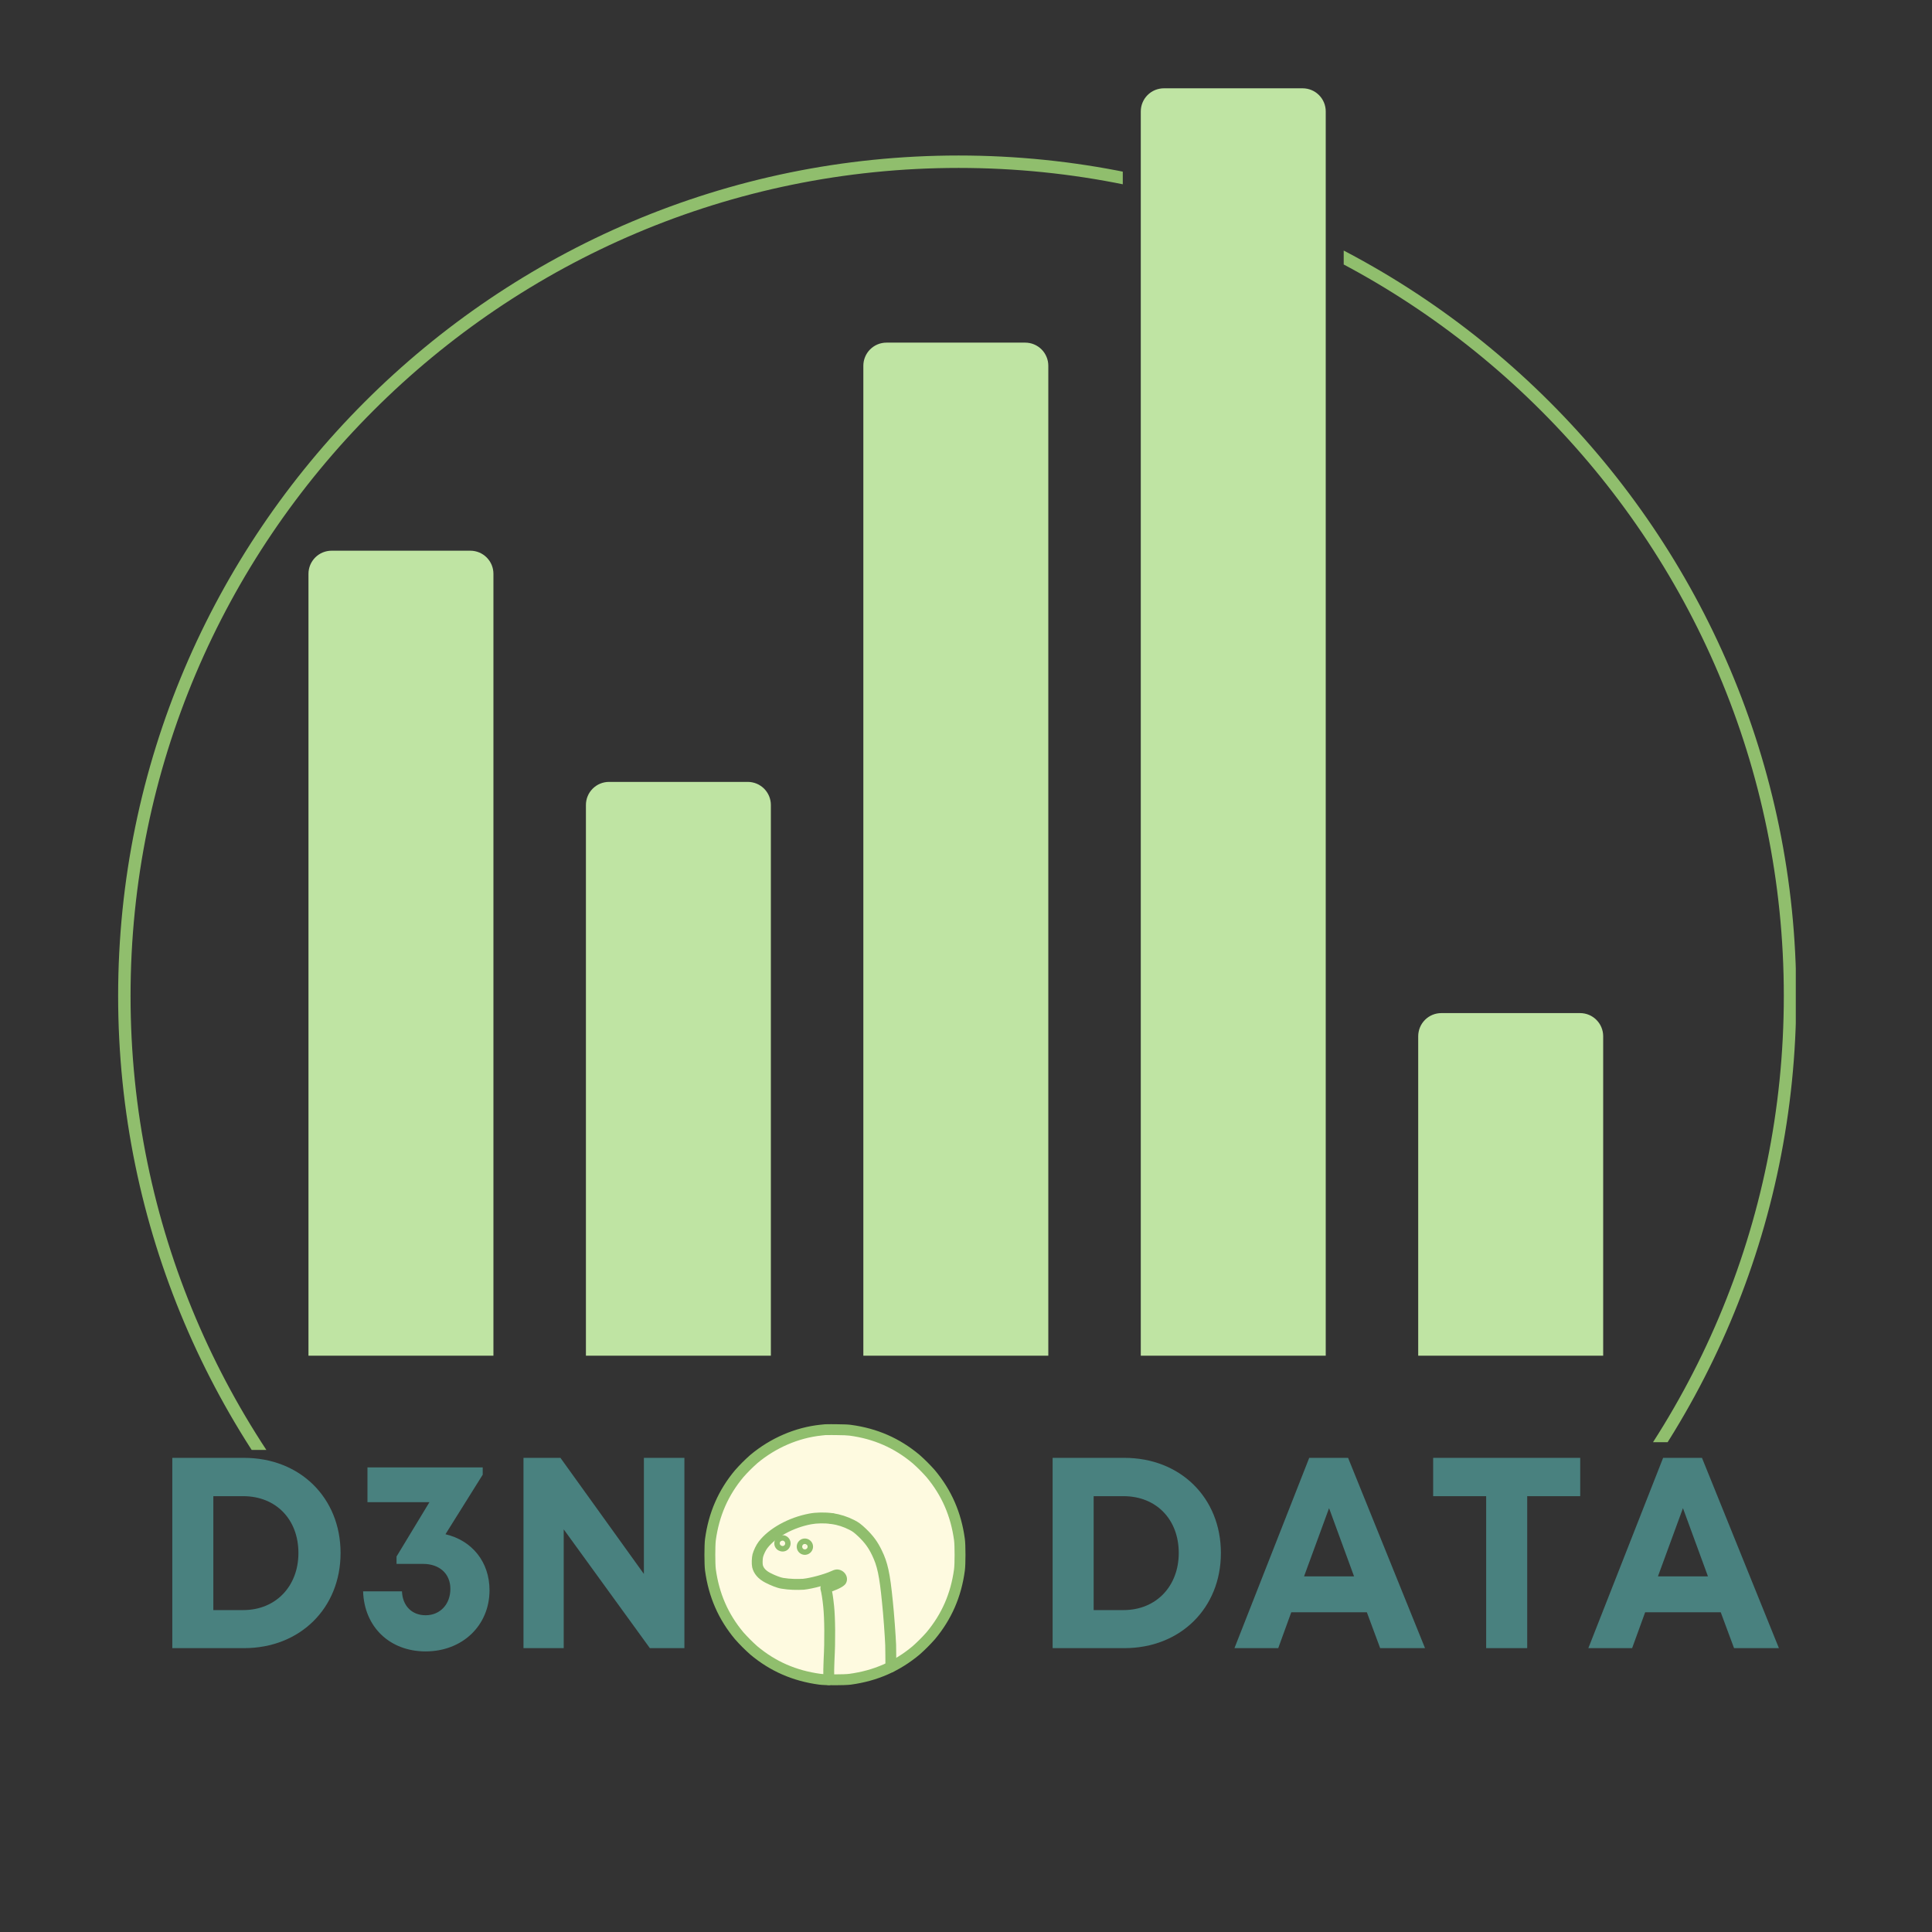 <svg xmlns="http://www.w3.org/2000/svg" xmlns:xlink="http://www.w3.org/1999/xlink" width="500" zoomAndPan="magnify" viewBox="0 0 375 375" height="500" preserveAspectRatio="xMidYMid meet" version="1.0"><rect x="0" y="0" width="375" height="375" fill="#333333" stroke="none"/><defs><filter x="0%" y="0%" width="100%" height="100%" id="id1"><feColorMatrix values="0 0 0 0 1 0 0 0 0 1 0 0 0 0 1 0 0 0 1 0" color-interpolation-filters="sRGB"/></filter><g/><clipPath id="id2"><path d="M 22.93 30.184 L 217.93 30.184 L 217.93 281.434 L 22.93 281.434 Z M 22.93 30.184 " clip-rule="nonzero"/></clipPath><clipPath id="id3"><path d="M 50.871 17.141 L 320.121 17.141 L 320.121 263.141 L 50.871 263.141 Z M 50.871 17.141 " clip-rule="nonzero"/></clipPath><mask id="id4"><g filter="url(#id1)"><rect x="-37.5" width="450" fill="#000000" y="-37.5" height="450" fill-opacity="0.839"/></g></mask><clipPath id="id5"><rect x="0" width="319" y="0" height="49"/></clipPath><clipPath id="id6"><path d="M 260.812 30.184 L 348.562 30.184 L 348.562 279.934 L 260.812 279.934 Z M 260.812 30.184 " clip-rule="nonzero"/></clipPath><clipPath id="id7"><path d="M 138.164 277.867 L 186.012 277.867 L 186.012 325.715 L 138.164 325.715 Z M 138.164 277.867 " clip-rule="nonzero"/></clipPath><clipPath id="id8"><path d="M 136.727 276.43 L 187.402 276.43 L 187.402 327.105 L 136.727 327.105 Z M 136.727 276.43 " clip-rule="nonzero"/></clipPath><clipPath id="id9"><path d="M 145 293 L 174 293 L 174 327.105 L 145 327.105 Z M 145 293 " clip-rule="nonzero"/></clipPath></defs><g clip-path="url(#id2)"><path fill="#90be6d" d="M 186.055 356.434 C 96.133 356.434 22.93 283.23 22.93 193.309 C 22.93 103.391 96.133 30.184 186.055 30.184 C 275.973 30.184 349.18 103.391 349.18 193.309 C 349.18 283.23 275.973 356.434 186.055 356.434 Z M 186.055 32.594 C 97.418 32.594 25.34 104.676 25.34 193.309 C 25.34 281.941 97.418 354.023 186.055 354.023 C 274.688 354.023 346.766 281.941 346.766 193.309 C 346.766 104.676 274.688 32.594 186.055 32.594 Z M 186.055 32.594 " fill-opacity="1" fill-rule="nonzero"/></g><g clip-path="url(#id3)"><path fill="#bfe4a3" d="M 315.664 277.414 L 311.176 277.414 L 311.176 201.129 C 311.176 200.832 311.145 200.539 311.09 200.25 C 311.031 199.961 310.945 199.684 310.832 199.41 C 310.723 199.137 310.582 198.879 310.418 198.633 C 310.254 198.391 310.07 198.164 309.859 197.953 C 309.652 197.746 309.426 197.559 309.18 197.395 C 308.938 197.23 308.676 197.094 308.406 196.98 C 308.133 196.867 307.852 196.785 307.562 196.727 C 307.273 196.668 306.98 196.641 306.688 196.641 L 279.762 196.641 C 279.469 196.641 279.176 196.668 278.887 196.727 C 278.598 196.785 278.316 196.867 278.047 196.98 C 277.773 197.094 277.516 197.23 277.27 197.395 C 277.023 197.559 276.797 197.746 276.59 197.953 C 276.383 198.164 276.195 198.391 276.031 198.633 C 275.867 198.879 275.73 199.137 275.617 199.41 C 275.504 199.684 275.418 199.961 275.363 200.25 C 275.305 200.539 275.273 200.832 275.273 201.129 L 275.273 277.414 L 257.324 277.414 L 257.324 21.629 C 257.324 21.332 257.297 21.039 257.238 20.75 C 257.18 20.461 257.098 20.184 256.984 19.91 C 256.871 19.637 256.734 19.379 256.57 19.133 C 256.406 18.891 256.219 18.664 256.012 18.453 C 255.801 18.246 255.574 18.059 255.332 17.895 C 255.086 17.73 254.828 17.594 254.555 17.48 C 254.281 17.367 254.004 17.285 253.715 17.227 C 253.426 17.168 253.133 17.141 252.836 17.141 L 225.914 17.141 C 225.617 17.141 225.328 17.168 225.039 17.227 C 224.75 17.285 224.469 17.367 224.195 17.48 C 223.922 17.594 223.664 17.73 223.418 17.895 C 223.176 18.059 222.949 18.246 222.738 18.453 C 222.531 18.664 222.344 18.891 222.18 19.133 C 222.02 19.379 221.879 19.637 221.766 19.91 C 221.652 20.184 221.57 20.461 221.512 20.75 C 221.453 21.039 221.426 21.332 221.426 21.629 L 221.426 277.414 L 203.477 277.414 L 203.477 70.988 C 203.477 70.695 203.445 70.402 203.391 70.113 C 203.332 69.824 203.246 69.543 203.133 69.273 C 203.02 69 202.883 68.742 202.719 68.496 C 202.555 68.25 202.371 68.023 202.16 67.816 C 201.953 67.609 201.727 67.422 201.48 67.258 C 201.234 67.094 200.977 66.957 200.703 66.844 C 200.434 66.73 200.152 66.645 199.863 66.59 C 199.574 66.531 199.281 66.504 198.988 66.504 L 172.062 66.504 C 171.77 66.504 171.477 66.531 171.188 66.59 C 170.898 66.645 170.617 66.73 170.344 66.844 C 170.074 66.957 169.816 67.094 169.57 67.258 C 169.324 67.422 169.098 67.609 168.891 67.816 C 168.68 68.023 168.496 68.25 168.332 68.496 C 168.168 68.742 168.031 69 167.918 69.273 C 167.805 69.543 167.719 69.824 167.66 70.113 C 167.605 70.402 167.574 70.695 167.574 70.988 L 167.574 277.414 L 149.625 277.414 L 149.625 156.254 C 149.625 155.957 149.598 155.664 149.539 155.375 C 149.48 155.086 149.395 154.809 149.285 154.535 C 149.172 154.262 149.031 154.004 148.867 153.758 C 148.707 153.516 148.52 153.289 148.312 153.078 C 148.102 152.871 147.875 152.684 147.629 152.52 C 147.387 152.355 147.129 152.219 146.855 152.105 C 146.582 151.992 146.301 151.91 146.012 151.852 C 145.723 151.793 145.434 151.766 145.137 151.766 L 118.211 151.766 C 117.918 151.766 117.625 151.793 117.336 151.852 C 117.047 151.91 116.77 151.992 116.496 152.105 C 116.223 152.219 115.965 152.355 115.719 152.52 C 115.473 152.684 115.246 152.871 115.039 153.078 C 114.832 153.289 114.645 153.516 114.48 153.758 C 114.316 154.004 114.18 154.262 114.066 154.535 C 113.953 154.809 113.867 155.086 113.812 155.375 C 113.754 155.664 113.727 155.957 113.727 156.254 L 113.727 277.414 L 95.773 277.414 L 95.773 111.379 C 95.773 111.082 95.746 110.789 95.688 110.5 C 95.633 110.211 95.547 109.934 95.434 109.66 C 95.32 109.387 95.184 109.129 95.02 108.883 C 94.855 108.641 94.668 108.414 94.461 108.203 C 94.254 107.996 94.027 107.809 93.781 107.645 C 93.535 107.48 93.277 107.344 93.004 107.23 C 92.734 107.117 92.453 107.035 92.164 106.977 C 91.875 106.918 91.582 106.891 91.289 106.891 L 64.363 106.891 C 64.066 106.891 63.777 106.918 63.488 106.977 C 63.199 107.035 62.918 107.117 62.645 107.23 C 62.375 107.344 62.113 107.48 61.871 107.645 C 61.625 107.809 61.398 107.996 61.191 108.203 C 60.98 108.414 60.797 108.641 60.633 108.883 C 60.469 109.129 60.328 109.387 60.215 109.66 C 60.105 109.934 60.02 110.211 59.961 110.5 C 59.902 110.789 59.875 111.082 59.875 111.379 L 59.875 277.414 L 55.387 277.414 C 55.094 277.414 54.801 277.445 54.512 277.5 C 54.223 277.559 53.941 277.645 53.672 277.758 C 53.398 277.867 53.141 278.008 52.895 278.172 C 52.648 278.336 52.422 278.52 52.215 278.73 C 52.008 278.938 51.82 279.164 51.656 279.41 C 51.492 279.652 51.355 279.914 51.242 280.184 C 51.129 280.457 51.043 280.738 50.988 281.027 C 50.93 281.316 50.898 281.609 50.898 281.902 C 50.898 282.195 50.93 282.488 50.988 282.777 C 51.043 283.066 51.129 283.348 51.242 283.621 C 51.355 283.891 51.492 284.148 51.656 284.395 C 51.82 284.641 52.008 284.867 52.215 285.074 C 52.422 285.285 52.648 285.469 52.895 285.633 C 53.141 285.797 53.398 285.934 53.672 286.047 C 53.941 286.16 54.223 286.246 54.512 286.305 C 54.801 286.359 55.094 286.391 55.387 286.391 L 315.664 286.391 C 315.957 286.391 316.25 286.359 316.539 286.305 C 316.828 286.246 317.109 286.16 317.379 286.047 C 317.652 285.934 317.91 285.797 318.156 285.633 C 318.402 285.469 318.629 285.285 318.836 285.074 C 319.043 284.867 319.23 284.641 319.395 284.395 C 319.559 284.148 319.695 283.891 319.809 283.621 C 319.922 283.348 320.008 283.066 320.062 282.777 C 320.121 282.488 320.148 282.195 320.148 281.902 C 320.148 281.609 320.121 281.316 320.062 281.027 C 320.008 280.738 319.922 280.457 319.809 280.184 C 319.695 279.914 319.559 279.652 319.395 279.41 C 319.23 279.164 319.043 278.938 318.836 278.73 C 318.629 278.52 318.402 278.336 318.156 278.172 C 317.91 278.008 317.652 277.867 317.379 277.758 C 317.109 277.645 316.828 277.559 316.539 277.5 C 316.25 277.445 315.957 277.414 315.664 277.414 Z M 315.664 277.414 " fill-opacity="1" fill-rule="nonzero"/></g><g mask="url(#id4)"><g transform="matrix(1, 0, 0, 1, 28, 281)"><g clip-path="url(#id5)"><g fill="#4d908e" fill-opacity="1"><g transform="translate(1.221, 38.903)"><g><path d="M 18.148 -36.934 L 4.223 -36.934 L 4.223 0 L 18.148 0 C 29.02 0 36.883 -7.758 36.883 -18.469 C 36.883 -29.176 29.02 -36.934 18.148 -36.934 Z M 17.992 -7.387 L 12.188 -7.387 L 12.188 -29.496 L 17.992 -29.496 C 24.324 -29.496 28.703 -25.008 28.703 -18.469 C 28.703 -12.031 24.324 -7.387 17.992 -7.387 Z M 17.992 -7.387 "/></g></g></g><g fill="#4d908e" fill-opacity="1"><g transform="translate(40.315, 38.903)"><g><path d="M 18.148 -22.109 L 25.379 -33.664 L 25.379 -35.086 L 3.008 -35.086 L 3.008 -28.332 L 15.039 -28.332 L 8.652 -17.781 L 8.652 -16.355 L 13.77 -16.355 C 16.988 -16.355 19.102 -14.457 19.102 -11.504 C 19.102 -8.496 17.094 -6.383 14.297 -6.383 C 11.609 -6.383 9.812 -8.23 9.707 -11.027 L 2.164 -11.027 C 2.375 -4.117 7.336 0.633 14.297 0.633 C 21.422 0.633 26.699 -4.379 26.699 -11.238 C 26.699 -16.727 23.32 -20.895 18.148 -22.109 Z M 18.148 -22.109 "/></g></g></g><g fill="#4d908e" fill-opacity="1"><g transform="translate(69.384, 38.903)"><g><path d="M 27.594 -36.934 L 27.594 -14.402 L 11.398 -36.934 L 4.223 -36.934 L 4.223 0 L 12.031 0 L 12.031 -23.059 L 28.754 0 L 35.457 0 L 35.457 -36.934 Z M 27.594 -36.934 "/></g></g></g><g fill="#4d908e" fill-opacity="1"><g transform="translate(109.057, 38.903)"><g/></g></g><g fill="#4d908e" fill-opacity="1"><g transform="translate(121.666, 38.903)"><g/></g></g><g fill="#4d908e" fill-opacity="1"><g transform="translate(134.275, 38.903)"><g/></g></g><g fill="#4d908e" fill-opacity="1"><g transform="translate(146.884, 38.903)"><g/></g></g><g fill="#4d908e" fill-opacity="1"><g transform="translate(159.494, 38.903)"><g/></g></g><g fill="#4d908e" fill-opacity="1"><g transform="translate(172.092, 38.903)"><g><path d="M 18.148 -36.934 L 4.223 -36.934 L 4.223 0 L 18.148 0 C 29.02 0 36.883 -7.758 36.883 -18.469 C 36.883 -29.176 29.02 -36.934 18.148 -36.934 Z M 17.992 -7.387 L 12.188 -7.387 L 12.188 -29.496 L 17.992 -29.496 C 24.324 -29.496 28.703 -25.008 28.703 -18.469 C 28.703 -12.031 24.324 -7.387 17.992 -7.387 Z M 17.992 -7.387 "/></g></g></g><g fill="#4d908e" fill-opacity="1"><g transform="translate(211.186, 38.903)"><g><path d="M 28.703 0 L 37.41 0 L 22.477 -36.934 L 14.934 -36.934 L 0.422 0 L 8.918 0 L 11.449 -6.965 L 26.117 -6.965 Z M 18.785 -27.172 L 23.637 -13.93 L 13.93 -13.93 Z M 18.785 -27.172 "/></g></g></g><g fill="#4d908e" fill-opacity="1"><g transform="translate(249.066, 38.903)"><g><path d="M 29.652 -36.934 L 1.109 -36.934 L 1.109 -29.496 L 11.398 -29.496 L 11.398 0 L 19.363 0 L 19.363 -29.496 L 29.652 -29.496 Z M 29.652 -36.934 "/></g></g></g><g fill="#4d908e" fill-opacity="1"><g transform="translate(279.876, 38.903)"><g><path d="M 28.703 0 L 37.41 0 L 22.477 -36.934 L 14.934 -36.934 L 0.422 0 L 8.918 0 L 11.449 -6.965 L 26.117 -6.965 Z M 18.785 -27.172 L 23.637 -13.93 L 13.93 -13.93 Z M 18.785 -27.172 "/></g></g></g></g></g></g><g clip-path="url(#id6)"><path fill="#90be6d" d="M 185.527 356.434 C 95.605 356.434 22.402 283.23 22.402 193.309 C 22.402 103.391 95.605 30.184 185.527 30.184 C 275.445 30.184 348.652 103.391 348.652 193.309 C 348.652 283.23 275.445 356.434 185.527 356.434 Z M 185.527 32.594 C 96.891 32.594 24.812 104.676 24.812 193.309 C 24.812 281.941 96.891 354.023 185.527 354.023 C 274.16 354.023 346.238 281.941 346.238 193.309 C 346.238 104.676 274.16 32.594 185.527 32.594 Z M 185.527 32.594 " fill-opacity="1" fill-rule="nonzero"/></g><g clip-path="url(#id7)"><path fill="#fefae0" d="M 162.086 277.867 C 148.875 277.867 138.164 288.578 138.164 301.793 C 138.164 315.004 148.875 325.715 162.086 325.715 C 175.301 325.715 186.012 315.004 186.012 301.793 C 186.012 288.578 175.301 277.867 162.086 277.867 " fill-opacity="1" fill-rule="nonzero"/></g><path fill="#90be6d" d="M 151.914 301.148 C 151.656 301.148 151.391 301.086 151.137 300.953 C 151.133 300.953 151.133 300.953 151.129 300.953 C 150.594 300.676 150.273 300.125 150.293 299.52 C 150.312 298.906 150.68 298.367 151.242 298.113 C 151.434 298.027 151.652 297.977 151.887 297.977 C 152.754 297.977 153.457 298.688 153.457 299.562 C 153.457 299.867 153.371 300.16 153.211 300.418 C 152.934 300.883 152.441 301.148 151.914 301.148 Z M 151.906 299.035 C 151.727 299.035 151.516 299.125 151.41 299.309 C 151.375 299.359 151.348 299.461 151.348 299.559 C 151.348 299.93 151.777 300.191 152.117 300.035 C 152.277 299.969 152.398 299.785 152.402 299.586 C 152.41 299.379 152.289 299.176 152.102 299.078 L 151.617 300.016 L 152.098 299.074 C 152.043 299.047 151.98 299.035 151.906 299.035 Z M 151.906 299.035 " fill-opacity="1" fill-rule="nonzero"/><g clip-path="url(#id8)"><path fill="#90be6d" d="M 162.062 327.105 C 160.816 327.105 159.57 327.066 158.984 326.984 C 153.863 326.293 149.5 324.387 145.648 321.16 C 144.57 320.207 143.625 319.262 142.695 318.207 C 142.688 318.203 142.68 318.195 142.672 318.184 C 139.449 314.332 137.543 309.973 136.848 304.852 C 136.688 303.672 136.688 299.875 136.848 298.695 C 137.539 293.574 139.445 289.215 142.672 285.363 C 143.629 284.281 144.578 283.332 145.629 282.406 C 149.543 279.125 154.367 277.051 159.234 276.539 L 159.895 276.473 C 159.926 276.469 160.098 276.449 160.125 276.449 C 160.879 276.434 161.707 276.426 162.355 276.441 C 163.844 276.453 164.613 276.488 165.18 276.566 C 170.262 277.246 174.613 279.152 178.48 282.387 C 179.562 283.344 180.508 284.289 181.438 285.34 C 184.68 289.215 186.586 293.578 187.277 298.695 C 187.441 299.875 187.441 303.676 187.277 304.855 C 186.59 309.973 184.684 314.332 181.457 318.188 C 180.496 319.27 179.547 320.219 178.5 321.145 C 174.625 324.387 170.266 326.293 165.145 326.988 C 164.555 327.062 163.309 327.105 162.062 327.105 Z M 144.281 316.816 C 145.152 317.797 146.039 318.684 146.988 319.527 C 150.543 322.504 154.551 324.254 159.266 324.891 C 160.262 325.027 163.867 325.027 164.855 324.891 C 169.566 324.25 173.582 322.5 177.121 319.539 C 178.078 318.691 178.969 317.805 179.82 316.844 C 182.797 313.289 184.547 309.277 185.184 304.566 C 185.32 303.574 185.32 299.969 185.184 298.98 C 184.543 294.266 182.793 290.254 179.832 286.711 C 178.984 285.754 178.094 284.863 177.137 284.016 C 173.57 281.031 169.57 279.281 164.898 278.656 C 164.43 278.594 163.711 278.566 162.324 278.551 L 161.387 278.543 C 160.98 278.543 160.578 278.547 160.18 278.555 L 159.434 278.637 C 155 279.102 150.578 281.008 147.004 284 C 146.043 284.852 145.152 285.738 144.305 286.699 C 141.328 290.25 139.578 294.262 138.938 298.973 C 138.805 299.969 138.805 303.574 138.938 304.566 C 139.578 309.273 141.328 313.281 144.281 316.816 Z M 144.281 316.816 " fill-opacity="1" fill-rule="nonzero"/></g><path fill="#90be6d" d="M 161.473 295.816 C 161.43 295.816 161.387 295.816 161.344 295.809 C 160.789 295.738 160.383 295.25 160.418 294.695 C 160.453 294.141 160.914 293.707 161.469 293.707 C 162.055 293.707 162.531 294.18 162.531 294.762 C 162.531 295.066 162.398 295.352 162.172 295.555 C 161.98 295.727 161.73 295.816 161.473 295.816 Z M 161.727 293.738 L 161.73 293.738 Z M 161.727 293.738 " fill-opacity="1" fill-rule="nonzero"/><g clip-path="url(#id9)"><path fill="#90be6d" d="M 160.859 327.086 C 160.277 327.086 159.805 326.613 159.805 326.031 L 159.805 324.086 C 159.805 323.832 159.82 323.387 159.84 322.906 L 159.871 322.027 C 160.066 318.441 160.031 314.188 159.793 311.883 C 159.66 310.441 159.402 308.961 159.309 308.703 C 159.227 308.465 159.211 308.125 159.305 307.887 C 158.125 308.211 156.91 308.469 156.027 308.562 C 154.676 308.633 153.176 308.613 151.672 308.359 C 150.797 308.223 149.484 307.676 148.57 307.199 C 147.176 306.488 146.285 305.457 146 304.219 C 145.852 303.5 145.914 302.34 146.062 301.695 C 146.281 300.887 146.773 299.871 147.246 299.25 C 149.191 296.676 153.059 294.531 157.102 293.781 C 158.383 293.539 160.082 293.5 161.633 293.707 C 163.117 293.934 164.473 294.367 165.793 295.035 C 166.727 295.504 167.164 295.871 168.082 296.727 C 169.508 298.102 170.359 299.27 171.145 300.906 C 172.305 303.27 172.75 305.301 173.293 310.762 C 173.555 313.215 173.867 317.57 173.934 319.273 C 173.941 319.383 173.949 320.207 173.957 321.285 L 173.973 323.543 C 173.98 324.125 173.512 324.602 172.93 324.609 C 172.926 324.609 172.922 324.609 172.918 324.609 C 172.344 324.609 171.871 324.145 171.863 323.562 L 171.848 321.297 C 171.84 320.316 171.836 319.562 171.824 319.391 C 171.762 317.676 171.453 313.398 171.195 310.977 C 170.68 305.809 170.277 303.93 169.246 301.828 C 168.566 300.41 167.859 299.445 166.629 298.258 C 165.812 297.496 165.527 297.262 164.844 296.922 C 163.707 296.344 162.594 295.988 161.34 295.797 C 160.055 295.625 158.547 295.656 157.488 295.852 C 153.988 296.5 150.551 298.375 148.926 300.52 C 148.621 300.926 148.254 301.684 148.113 302.199 C 148.023 302.59 147.992 303.422 148.062 303.762 C 148.203 304.359 148.699 304.891 149.535 305.316 C 150.539 305.84 151.559 306.195 152.012 306.27 C 153.379 306.496 154.797 306.504 155.867 306.445 C 157.301 306.297 159.961 305.582 161.289 304.977 C 161.477 304.883 162.035 304.629 162.445 304.629 C 163.148 304.629 163.809 305.016 164.164 305.633 C 164.477 306.184 164.48 306.824 164.176 307.34 C 163.887 307.832 162.992 308.352 161.508 308.887 C 161.684 309.805 161.828 310.992 161.891 311.672 C 162.141 314.055 162.176 318.449 161.977 322.105 L 161.945 322.973 C 161.93 323.422 161.914 323.84 161.914 324.074 L 161.914 326.016 C 161.914 326.613 161.441 327.086 160.859 327.086 Z M 160.859 327.086 " fill-opacity="1" fill-rule="nonzero"/></g><path fill="#90be6d" d="M 156.219 301.793 C 155.945 301.793 155.676 301.723 155.434 301.582 C 155.426 301.578 155.418 301.57 155.406 301.566 C 154.93 301.273 154.645 300.766 154.645 300.211 C 154.645 299.648 154.934 299.145 155.41 298.848 C 155.898 298.555 156.512 298.551 157.008 298.836 C 157.504 299.121 157.812 299.641 157.812 300.203 C 157.812 300.766 157.504 301.297 157.012 301.578 C 156.766 301.723 156.492 301.793 156.219 301.793 Z M 156.215 299.684 C 156.125 299.684 156.035 299.703 155.957 299.75 C 155.801 299.84 155.703 300.012 155.703 300.203 C 155.703 300.398 155.805 300.582 155.965 300.672 C 156.125 300.762 156.332 300.758 156.5 300.656 C 156.664 300.555 156.758 300.391 156.758 300.211 C 156.758 300.027 156.66 299.855 156.512 299.766 L 155.961 300.668 L 156.492 299.754 C 156.41 299.707 156.312 299.684 156.215 299.684 Z M 156.215 299.684 " fill-opacity="1" fill-rule="nonzero"/></svg>